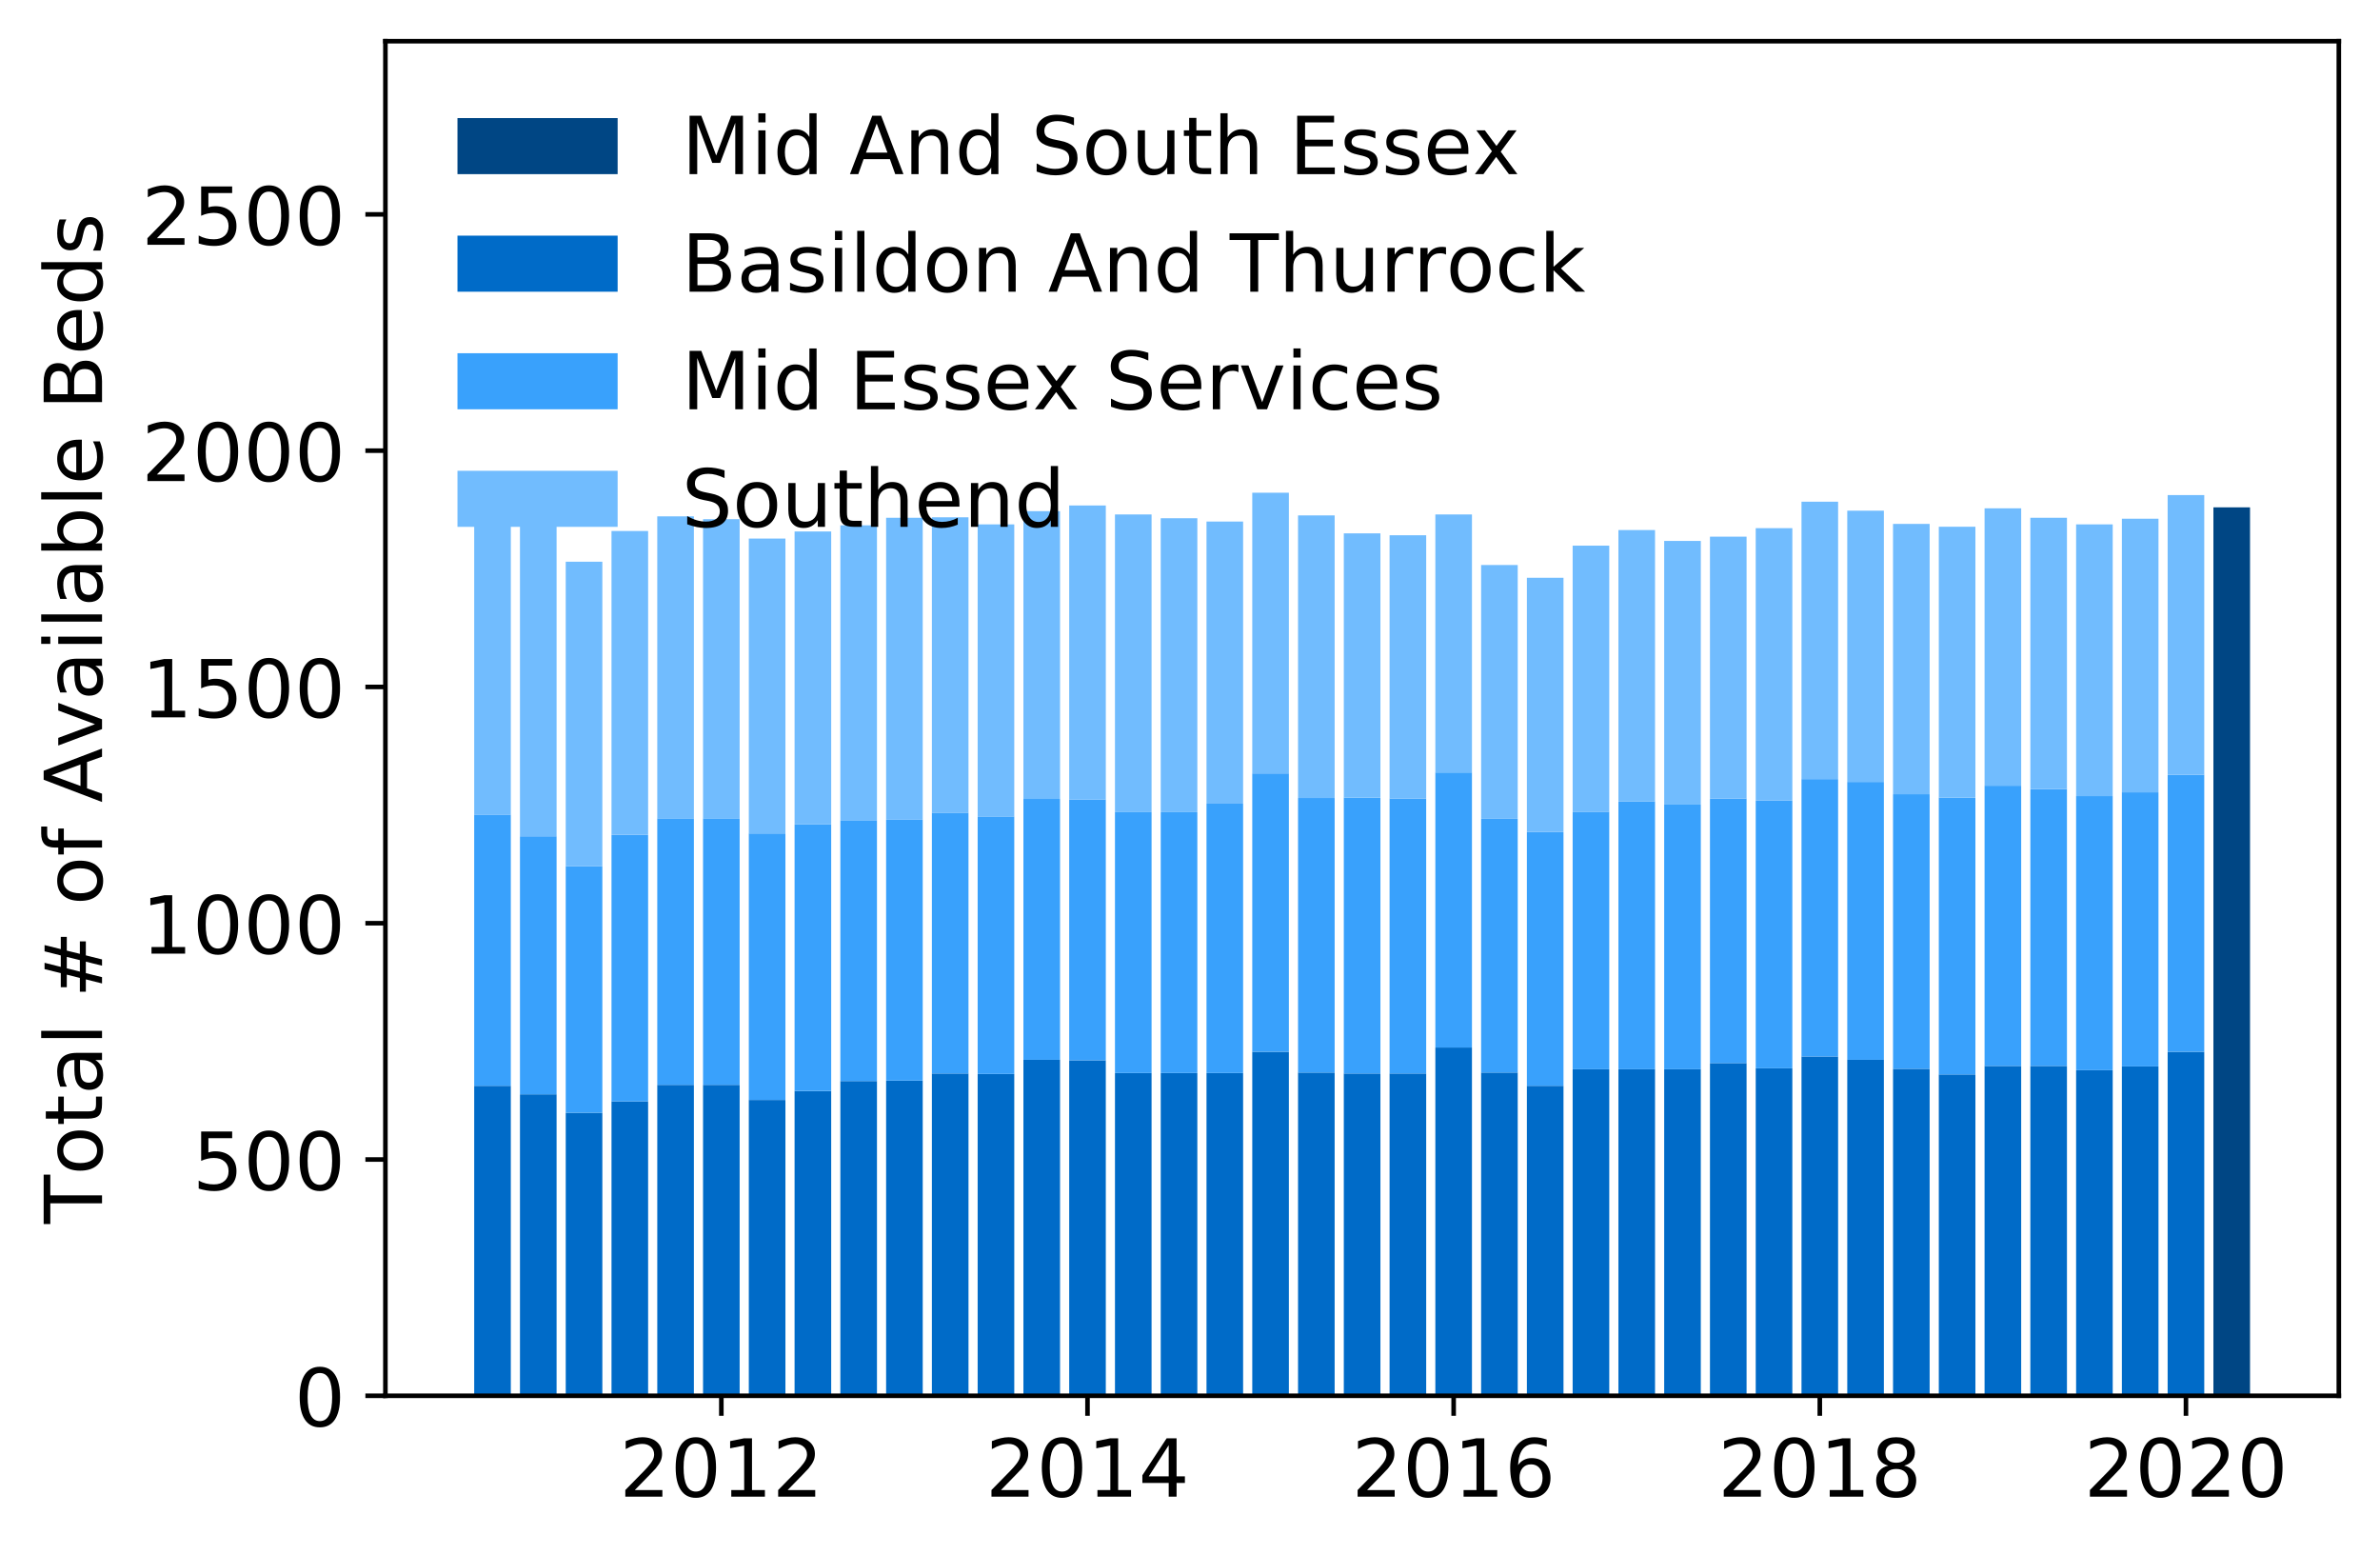 <?xml version="1.0" encoding="utf-8" standalone="no"?>
<!DOCTYPE svg PUBLIC "-//W3C//DTD SVG 1.1//EN"
  "http://www.w3.org/Graphics/SVG/1.1/DTD/svg11.dtd">
<!-- Created with matplotlib (https://matplotlib.org/) -->
<svg height="271.709pt" version="1.1" viewBox="0 0 416.089 271.709" width="416.089pt" xmlns="http://www.w3.org/2000/svg" xmlns:xlink="http://www.w3.org/1999/xlink">
 <defs>
  <style type="text/css">
*{stroke-linecap:butt;stroke-linejoin:round;}
  </style>
 </defs>
 <g id="figure_1">
  <g id="patch_1">
   <path d="M -0 271.709 
L 416.089 271.709 
L 416.089 0 
L -0 0 
z
" style="fill:#ffffff;"/>
  </g>
  <g id="axes_1">
   <g id="patch_2">
    <path d="M 67.379 243.96 
L 408.889 243.96 
L 408.889 7.2 
L 67.379 7.2 
z
" style="fill:#ffffff;"/>
   </g>
   <g id="patch_3">
    <path clip-path="url(#pe0ec19993b)" d="M 386.965 243.96 
L 393.366 243.96 
L 393.366 88.68 
L 386.965 88.68 
z
" style="fill:#004684;"/>
   </g>
   <g id="patch_4">
    <path clip-path="url(#pe0ec19993b)" d="M 378.963 243.96 
L 385.365 243.96 
L 385.365 183.83 
L 378.963 183.83 
z
" style="fill:#006bc8;"/>
   </g>
   <g id="patch_5">
    <path clip-path="url(#pe0ec19993b)" d="M 370.962 243.96 
L 377.363 243.96 
L 377.363 186.391 
L 370.962 186.391 
z
" style="fill:#006bc8;"/>
   </g>
   <g id="patch_6">
    <path clip-path="url(#pe0ec19993b)" d="M 362.96 243.96 
L 369.361 243.96 
L 369.361 187.052 
L 362.96 187.052 
z
" style="fill:#006bc8;"/>
   </g>
   <g id="patch_7">
    <path clip-path="url(#pe0ec19993b)" d="M 354.958 243.96 
L 361.36 243.96 
L 361.36 186.308 
L 354.958 186.308 
z
" style="fill:#006bc8;"/>
   </g>
   <g id="patch_8">
    <path clip-path="url(#pe0ec19993b)" d="M 346.957 243.96 
L 353.358 243.96 
L 353.358 186.308 
L 346.957 186.308 
z
" style="fill:#006bc8;"/>
   </g>
   <g id="patch_9">
    <path clip-path="url(#pe0ec19993b)" d="M 338.955 243.96 
L 345.356 243.96 
L 345.356 187.795 
L 338.955 187.795 
z
" style="fill:#006bc8;"/>
   </g>
   <g id="patch_10">
    <path clip-path="url(#pe0ec19993b)" d="M 330.953 243.96 
L 337.355 243.96 
L 337.355 186.804 
L 330.953 186.804 
z
" style="fill:#006bc8;"/>
   </g>
   <g id="patch_11">
    <path clip-path="url(#pe0ec19993b)" d="M 322.952 243.96 
L 329.353 243.96 
L 329.353 185.235 
L 322.952 185.235 
z
" style="fill:#006bc8;"/>
   </g>
   <g id="patch_12">
    <path clip-path="url(#pe0ec19993b)" d="M 314.95 243.96 
L 321.351 243.96 
L 321.351 184.656 
L 314.95 184.656 
z
" style="fill:#006bc8;"/>
   </g>
   <g id="patch_13">
    <path clip-path="url(#pe0ec19993b)" d="M 306.948 243.96 
L 313.35 243.96 
L 313.35 186.721 
L 306.948 186.721 
z
" style="fill:#006bc8;"/>
   </g>
   <g id="patch_14">
    <path clip-path="url(#pe0ec19993b)" d="M 298.947 243.96 
L 305.348 243.96 
L 305.348 185.813 
L 298.947 185.813 
z
" style="fill:#006bc8;"/>
   </g>
   <g id="patch_15">
    <path clip-path="url(#pe0ec19993b)" d="M 290.945 243.96 
L 297.347 243.96 
L 297.347 186.887 
L 290.945 186.887 
z
" style="fill:#006bc8;"/>
   </g>
   <g id="patch_16">
    <path clip-path="url(#pe0ec19993b)" d="M 282.944 243.96 
L 289.345 243.96 
L 289.345 186.887 
L 282.944 186.887 
z
" style="fill:#006bc8;"/>
   </g>
   <g id="patch_17">
    <path clip-path="url(#pe0ec19993b)" d="M 274.942 243.96 
L 281.343 243.96 
L 281.343 186.887 
L 274.942 186.887 
z
" style="fill:#006bc8;"/>
   </g>
   <g id="patch_18">
    <path clip-path="url(#pe0ec19993b)" d="M 266.94 243.96 
L 273.342 243.96 
L 273.342 189.777 
L 266.94 189.777 
z
" style="fill:#006bc8;"/>
   </g>
   <g id="patch_19">
    <path clip-path="url(#pe0ec19993b)" d="M 258.939 243.96 
L 265.34 243.96 
L 265.34 187.465 
L 258.939 187.465 
z
" style="fill:#006bc8;"/>
   </g>
   <g id="patch_20">
    <path clip-path="url(#pe0ec19993b)" d="M 250.937 243.96 
L 257.338 243.96 
L 257.338 183.087 
L 250.937 183.087 
z
" style="fill:#006bc8;"/>
   </g>
   <g id="patch_21">
    <path clip-path="url(#pe0ec19993b)" d="M 242.935 243.96 
L 249.337 243.96 
L 249.337 187.63 
L 242.935 187.63 
z
" style="fill:#006bc8;"/>
   </g>
   <g id="patch_22">
    <path clip-path="url(#pe0ec19993b)" d="M 234.934 243.96 
L 241.335 243.96 
L 241.335 187.63 
L 234.934 187.63 
z
" style="fill:#006bc8;"/>
   </g>
   <g id="patch_23">
    <path clip-path="url(#pe0ec19993b)" d="M 226.932 243.96 
L 233.333 243.96 
L 233.333 187.465 
L 226.932 187.465 
z
" style="fill:#006bc8;"/>
   </g>
   <g id="patch_24">
    <path clip-path="url(#pe0ec19993b)" d="M 218.93 243.96 
L 225.332 243.96 
L 225.332 183.83 
L 218.93 183.83 
z
" style="fill:#006bc8;"/>
   </g>
   <g id="patch_25">
    <path clip-path="url(#pe0ec19993b)" d="M 210.929 243.96 
L 217.33 243.96 
L 217.33 187.547 
L 210.929 187.547 
z
" style="fill:#006bc8;"/>
   </g>
   <g id="patch_26">
    <path clip-path="url(#pe0ec19993b)" d="M 202.927 243.96 
L 209.328 243.96 
L 209.328 187.547 
L 202.927 187.547 
z
" style="fill:#006bc8;"/>
   </g>
   <g id="patch_27">
    <path clip-path="url(#pe0ec19993b)" d="M 194.926 243.96 
L 201.327 243.96 
L 201.327 187.547 
L 194.926 187.547 
z
" style="fill:#006bc8;"/>
   </g>
   <g id="patch_28">
    <path clip-path="url(#pe0ec19993b)" d="M 186.924 243.96 
L 193.325 243.96 
L 193.325 185.317 
L 186.924 185.317 
z
" style="fill:#006bc8;"/>
   </g>
   <g id="patch_29">
    <path clip-path="url(#pe0ec19993b)" d="M 178.922 243.96 
L 185.324 243.96 
L 185.324 185.235 
L 178.922 185.235 
z
" style="fill:#006bc8;"/>
   </g>
   <g id="patch_30">
    <path clip-path="url(#pe0ec19993b)" d="M 170.921 243.96 
L 177.322 243.96 
L 177.322 187.712 
L 170.921 187.712 
z
" style="fill:#006bc8;"/>
   </g>
   <g id="patch_31">
    <path clip-path="url(#pe0ec19993b)" d="M 162.919 243.96 
L 169.32 243.96 
L 169.32 187.63 
L 162.919 187.63 
z
" style="fill:#006bc8;"/>
   </g>
   <g id="patch_32">
    <path clip-path="url(#pe0ec19993b)" d="M 154.917 243.96 
L 161.319 243.96 
L 161.319 188.869 
L 154.917 188.869 
z
" style="fill:#006bc8;"/>
   </g>
   <g id="patch_33">
    <path clip-path="url(#pe0ec19993b)" d="M 146.916 243.96 
L 153.317 243.96 
L 153.317 188.951 
L 146.916 188.951 
z
" style="fill:#006bc8;"/>
   </g>
   <g id="patch_34">
    <path clip-path="url(#pe0ec19993b)" d="M 138.914 243.96 
L 145.315 243.96 
L 145.315 190.686 
L 138.914 190.686 
z
" style="fill:#006bc8;"/>
   </g>
   <g id="patch_35">
    <path clip-path="url(#pe0ec19993b)" d="M 130.912 243.96 
L 137.314 243.96 
L 137.314 192.255 
L 130.912 192.255 
z
" style="fill:#006bc8;"/>
   </g>
   <g id="patch_36">
    <path clip-path="url(#pe0ec19993b)" d="M 122.911 243.96 
L 129.312 243.96 
L 129.312 189.612 
L 122.911 189.612 
z
" style="fill:#006bc8;"/>
   </g>
   <g id="patch_37">
    <path clip-path="url(#pe0ec19993b)" d="M 114.909 243.96 
L 121.31 243.96 
L 121.31 189.612 
L 114.909 189.612 
z
" style="fill:#006bc8;"/>
   </g>
   <g id="patch_38">
    <path clip-path="url(#pe0ec19993b)" d="M 106.907 243.96 
L 113.309 243.96 
L 113.309 192.503 
L 106.907 192.503 
z
" style="fill:#006bc8;"/>
   </g>
   <g id="patch_39">
    <path clip-path="url(#pe0ec19993b)" d="M 98.906 243.96 
L 105.307 243.96 
L 105.307 194.485 
L 98.906 194.485 
z
" style="fill:#006bc8;"/>
   </g>
   <g id="patch_40">
    <path clip-path="url(#pe0ec19993b)" d="M 90.904 243.96 
L 97.306 243.96 
L 97.306 191.264 
L 90.904 191.264 
z
" style="fill:#006bc8;"/>
   </g>
   <g id="patch_41">
    <path clip-path="url(#pe0ec19993b)" d="M 82.903 243.96 
L 89.304 243.96 
L 89.304 189.777 
L 82.903 189.777 
z
" style="fill:#006bc8;"/>
   </g>
   <g id="patch_42">
    <path clip-path="url(#pe0ec19993b)" d="M 378.963 183.83 
L 385.365 183.83 
L 385.365 135.43 
L 378.963 135.43 
z
" style="fill:#39a1fc;"/>
   </g>
   <g id="patch_43">
    <path clip-path="url(#pe0ec19993b)" d="M 370.962 186.391 
L 377.363 186.391 
L 377.363 138.486 
L 370.962 138.486 
z
" style="fill:#39a1fc;"/>
   </g>
   <g id="patch_44">
    <path clip-path="url(#pe0ec19993b)" d="M 362.96 187.052 
L 369.361 187.052 
L 369.361 139.146 
L 362.96 139.146 
z
" style="fill:#39a1fc;"/>
   </g>
   <g id="patch_45">
    <path clip-path="url(#pe0ec19993b)" d="M 354.958 186.308 
L 361.36 186.308 
L 361.36 137.907 
L 354.958 137.907 
z
" style="fill:#39a1fc;"/>
   </g>
   <g id="patch_46">
    <path clip-path="url(#pe0ec19993b)" d="M 346.957 186.308 
L 353.358 186.308 
L 353.358 137.329 
L 346.957 137.329 
z
" style="fill:#39a1fc;"/>
   </g>
   <g id="patch_47">
    <path clip-path="url(#pe0ec19993b)" d="M 338.955 187.795 
L 345.356 187.795 
L 345.356 139.394 
L 338.955 139.394 
z
" style="fill:#39a1fc;"/>
   </g>
   <g id="patch_48">
    <path clip-path="url(#pe0ec19993b)" d="M 330.953 186.804 
L 337.355 186.804 
L 337.355 138.816 
L 330.953 138.816 
z
" style="fill:#39a1fc;"/>
   </g>
   <g id="patch_49">
    <path clip-path="url(#pe0ec19993b)" d="M 322.952 185.235 
L 329.353 185.235 
L 329.353 136.668 
L 322.952 136.668 
z
" style="fill:#39a1fc;"/>
   </g>
   <g id="patch_50">
    <path clip-path="url(#pe0ec19993b)" d="M 314.95 184.656 
L 321.351 184.656 
L 321.351 136.173 
L 314.95 136.173 
z
" style="fill:#39a1fc;"/>
   </g>
   <g id="patch_51">
    <path clip-path="url(#pe0ec19993b)" d="M 306.948 186.721 
L 313.35 186.721 
L 313.35 139.89 
L 306.948 139.89 
z
" style="fill:#39a1fc;"/>
   </g>
   <g id="patch_52">
    <path clip-path="url(#pe0ec19993b)" d="M 298.947 185.813 
L 305.348 185.813 
L 305.348 139.559 
L 298.947 139.559 
z
" style="fill:#39a1fc;"/>
   </g>
   <g id="patch_53">
    <path clip-path="url(#pe0ec19993b)" d="M 290.945 186.887 
L 297.347 186.887 
L 297.347 140.633 
L 290.945 140.633 
z
" style="fill:#39a1fc;"/>
   </g>
   <g id="patch_54">
    <path clip-path="url(#pe0ec19993b)" d="M 282.944 186.887 
L 289.345 186.887 
L 289.345 140.055 
L 282.944 140.055 
z
" style="fill:#39a1fc;"/>
   </g>
   <g id="patch_55">
    <path clip-path="url(#pe0ec19993b)" d="M 274.942 186.887 
L 281.343 186.887 
L 281.343 141.872 
L 274.942 141.872 
z
" style="fill:#39a1fc;"/>
   </g>
   <g id="patch_56">
    <path clip-path="url(#pe0ec19993b)" d="M 266.94 189.777 
L 273.342 189.777 
L 273.342 145.424 
L 266.94 145.424 
z
" style="fill:#39a1fc;"/>
   </g>
   <g id="patch_57">
    <path clip-path="url(#pe0ec19993b)" d="M 258.939 187.465 
L 265.34 187.465 
L 265.34 143.111 
L 258.939 143.111 
z
" style="fill:#39a1fc;"/>
   </g>
   <g id="patch_58">
    <path clip-path="url(#pe0ec19993b)" d="M 250.937 183.087 
L 257.338 183.087 
L 257.338 135.017 
L 250.937 135.017 
z
" style="fill:#39a1fc;"/>
   </g>
   <g id="patch_59">
    <path clip-path="url(#pe0ec19993b)" d="M 242.935 187.63 
L 249.337 187.63 
L 249.337 139.559 
L 242.935 139.559 
z
" style="fill:#39a1fc;"/>
   </g>
   <g id="patch_60">
    <path clip-path="url(#pe0ec19993b)" d="M 234.934 187.63 
L 241.335 187.63 
L 241.335 139.394 
L 234.934 139.394 
z
" style="fill:#39a1fc;"/>
   </g>
   <g id="patch_61">
    <path clip-path="url(#pe0ec19993b)" d="M 226.932 187.465 
L 233.333 187.465 
L 233.333 139.477 
L 226.932 139.477 
z
" style="fill:#39a1fc;"/>
   </g>
   <g id="patch_62">
    <path clip-path="url(#pe0ec19993b)" d="M 218.93 183.83 
L 225.332 183.83 
L 225.332 135.182 
L 218.93 135.182 
z
" style="fill:#39a1fc;"/>
   </g>
   <g id="patch_63">
    <path clip-path="url(#pe0ec19993b)" d="M 210.929 187.547 
L 217.33 187.547 
L 217.33 140.468 
L 210.929 140.468 
z
" style="fill:#39a1fc;"/>
   </g>
   <g id="patch_64">
    <path clip-path="url(#pe0ec19993b)" d="M 202.927 187.547 
L 209.328 187.547 
L 209.328 141.955 
L 202.927 141.955 
z
" style="fill:#39a1fc;"/>
   </g>
   <g id="patch_65">
    <path clip-path="url(#pe0ec19993b)" d="M 194.926 187.547 
L 201.327 187.547 
L 201.327 141.955 
L 194.926 141.955 
z
" style="fill:#39a1fc;"/>
   </g>
   <g id="patch_66">
    <path clip-path="url(#pe0ec19993b)" d="M 186.924 185.317 
L 193.325 185.317 
L 193.325 139.724 
L 186.924 139.724 
z
" style="fill:#39a1fc;"/>
   </g>
   <g id="patch_67">
    <path clip-path="url(#pe0ec19993b)" d="M 178.922 185.235 
L 185.324 185.235 
L 185.324 139.642 
L 178.922 139.642 
z
" style="fill:#39a1fc;"/>
   </g>
   <g id="patch_68">
    <path clip-path="url(#pe0ec19993b)" d="M 170.921 187.712 
L 177.322 187.712 
L 177.322 142.698 
L 170.921 142.698 
z
" style="fill:#39a1fc;"/>
   </g>
   <g id="patch_69">
    <path clip-path="url(#pe0ec19993b)" d="M 162.919 187.63 
L 169.32 187.63 
L 169.32 142.037 
L 162.919 142.037 
z
" style="fill:#39a1fc;"/>
   </g>
   <g id="patch_70">
    <path clip-path="url(#pe0ec19993b)" d="M 154.917 188.869 
L 161.319 188.869 
L 161.319 143.276 
L 154.917 143.276 
z
" style="fill:#39a1fc;"/>
   </g>
   <g id="patch_71">
    <path clip-path="url(#pe0ec19993b)" d="M 146.916 188.951 
L 153.317 188.951 
L 153.317 143.359 
L 146.916 143.359 
z
" style="fill:#39a1fc;"/>
   </g>
   <g id="patch_72">
    <path clip-path="url(#pe0ec19993b)" d="M 138.914 190.686 
L 145.315 190.686 
L 145.315 144.102 
L 138.914 144.102 
z
" style="fill:#39a1fc;"/>
   </g>
   <g id="patch_73">
    <path clip-path="url(#pe0ec19993b)" d="M 130.912 192.255 
L 137.314 192.255 
L 137.314 145.671 
L 130.912 145.671 
z
" style="fill:#39a1fc;"/>
   </g>
   <g id="patch_74">
    <path clip-path="url(#pe0ec19993b)" d="M 122.911 189.612 
L 129.312 189.612 
L 129.312 143.028 
L 122.911 143.028 
z
" style="fill:#39a1fc;"/>
   </g>
   <g id="patch_75">
    <path clip-path="url(#pe0ec19993b)" d="M 114.909 189.612 
L 121.31 189.612 
L 121.31 143.028 
L 114.909 143.028 
z
" style="fill:#39a1fc;"/>
   </g>
   <g id="patch_76">
    <path clip-path="url(#pe0ec19993b)" d="M 106.907 192.503 
L 113.309 192.503 
L 113.309 145.919 
L 106.907 145.919 
z
" style="fill:#39a1fc;"/>
   </g>
   <g id="patch_77">
    <path clip-path="url(#pe0ec19993b)" d="M 98.906 194.485 
L 105.307 194.485 
L 105.307 151.37 
L 98.906 151.37 
z
" style="fill:#39a1fc;"/>
   </g>
   <g id="patch_78">
    <path clip-path="url(#pe0ec19993b)" d="M 90.904 191.264 
L 97.306 191.264 
L 97.306 146.167 
L 90.904 146.167 
z
" style="fill:#39a1fc;"/>
   </g>
   <g id="patch_79">
    <path clip-path="url(#pe0ec19993b)" d="M 82.903 189.777 
L 89.304 189.777 
L 89.304 142.368 
L 82.903 142.368 
z
" style="fill:#39a1fc;"/>
   </g>
   <g id="patch_80">
    <path clip-path="url(#pe0ec19993b)" d="M 378.963 135.43 
L 385.365 135.43 
L 385.365 86.533 
L 378.963 86.533 
z
" style="fill:#71bcfe;"/>
   </g>
   <g id="patch_81">
    <path clip-path="url(#pe0ec19993b)" d="M 370.962 138.486 
L 377.363 138.486 
L 377.363 90.663 
L 370.962 90.663 
z
" style="fill:#71bcfe;"/>
   </g>
   <g id="patch_82">
    <path clip-path="url(#pe0ec19993b)" d="M 362.96 139.146 
L 369.361 139.146 
L 369.361 91.654 
L 362.96 91.654 
z
" style="fill:#71bcfe;"/>
   </g>
   <g id="patch_83">
    <path clip-path="url(#pe0ec19993b)" d="M 354.958 137.907 
L 361.36 137.907 
L 361.36 90.498 
L 354.958 90.498 
z
" style="fill:#71bcfe;"/>
   </g>
   <g id="patch_84">
    <path clip-path="url(#pe0ec19993b)" d="M 346.957 137.329 
L 353.358 137.329 
L 353.358 88.846 
L 346.957 88.846 
z
" style="fill:#71bcfe;"/>
   </g>
   <g id="patch_85">
    <path clip-path="url(#pe0ec19993b)" d="M 338.955 139.394 
L 345.356 139.394 
L 345.356 92.067 
L 338.955 92.067 
z
" style="fill:#71bcfe;"/>
   </g>
   <g id="patch_86">
    <path clip-path="url(#pe0ec19993b)" d="M 330.953 138.816 
L 337.355 138.816 
L 337.355 91.571 
L 330.953 91.571 
z
" style="fill:#71bcfe;"/>
   </g>
   <g id="patch_87">
    <path clip-path="url(#pe0ec19993b)" d="M 322.952 136.668 
L 329.353 136.668 
L 329.353 89.259 
L 322.952 89.259 
z
" style="fill:#71bcfe;"/>
   </g>
   <g id="patch_88">
    <path clip-path="url(#pe0ec19993b)" d="M 314.95 136.173 
L 321.351 136.173 
L 321.351 87.689 
L 314.95 87.689 
z
" style="fill:#71bcfe;"/>
   </g>
   <g id="patch_89">
    <path clip-path="url(#pe0ec19993b)" d="M 306.948 139.89 
L 313.35 139.89 
L 313.35 92.315 
L 306.948 92.315 
z
" style="fill:#71bcfe;"/>
   </g>
   <g id="patch_90">
    <path clip-path="url(#pe0ec19993b)" d="M 298.947 139.559 
L 305.348 139.559 
L 305.348 93.801 
L 298.947 93.801 
z
" style="fill:#71bcfe;"/>
   </g>
   <g id="patch_91">
    <path clip-path="url(#pe0ec19993b)" d="M 290.945 140.633 
L 297.347 140.633 
L 297.347 94.545 
L 290.945 94.545 
z
" style="fill:#71bcfe;"/>
   </g>
   <g id="patch_92">
    <path clip-path="url(#pe0ec19993b)" d="M 282.944 140.055 
L 289.345 140.055 
L 289.345 92.645 
L 282.944 92.645 
z
" style="fill:#71bcfe;"/>
   </g>
   <g id="patch_93">
    <path clip-path="url(#pe0ec19993b)" d="M 274.942 141.872 
L 281.343 141.872 
L 281.343 95.371 
L 274.942 95.371 
z
" style="fill:#71bcfe;"/>
   </g>
   <g id="patch_94">
    <path clip-path="url(#pe0ec19993b)" d="M 266.94 145.424 
L 273.342 145.424 
L 273.342 100.987 
L 266.94 100.987 
z
" style="fill:#71bcfe;"/>
   </g>
   <g id="patch_95">
    <path clip-path="url(#pe0ec19993b)" d="M 258.939 143.111 
L 265.34 143.111 
L 265.34 98.757 
L 258.939 98.757 
z
" style="fill:#71bcfe;"/>
   </g>
   <g id="patch_96">
    <path clip-path="url(#pe0ec19993b)" d="M 250.937 135.017 
L 257.338 135.017 
L 257.338 89.919 
L 250.937 89.919 
z
" style="fill:#71bcfe;"/>
   </g>
   <g id="patch_97">
    <path clip-path="url(#pe0ec19993b)" d="M 242.935 139.559 
L 249.337 139.559 
L 249.337 93.554 
L 242.935 93.554 
z
" style="fill:#71bcfe;"/>
   </g>
   <g id="patch_98">
    <path clip-path="url(#pe0ec19993b)" d="M 234.934 139.394 
L 241.335 139.394 
L 241.335 93.223 
L 234.934 93.223 
z
" style="fill:#71bcfe;"/>
   </g>
   <g id="patch_99">
    <path clip-path="url(#pe0ec19993b)" d="M 226.932 139.477 
L 233.333 139.477 
L 233.333 90.085 
L 226.932 90.085 
z
" style="fill:#71bcfe;"/>
   </g>
   <g id="patch_100">
    <path clip-path="url(#pe0ec19993b)" d="M 218.93 135.182 
L 225.332 135.182 
L 225.332 86.12 
L 218.93 86.12 
z
" style="fill:#71bcfe;"/>
   </g>
   <g id="patch_101">
    <path clip-path="url(#pe0ec19993b)" d="M 210.929 140.468 
L 217.33 140.468 
L 217.33 91.158 
L 210.929 91.158 
z
" style="fill:#71bcfe;"/>
   </g>
   <g id="patch_102">
    <path clip-path="url(#pe0ec19993b)" d="M 202.927 141.955 
L 209.328 141.955 
L 209.328 90.58 
L 202.927 90.58 
z
" style="fill:#71bcfe;"/>
   </g>
   <g id="patch_103">
    <path clip-path="url(#pe0ec19993b)" d="M 194.926 141.955 
L 201.327 141.955 
L 201.327 89.919 
L 194.926 89.919 
z
" style="fill:#71bcfe;"/>
   </g>
   <g id="patch_104">
    <path clip-path="url(#pe0ec19993b)" d="M 186.924 139.724 
L 193.325 139.724 
L 193.325 88.35 
L 186.924 88.35 
z
" style="fill:#71bcfe;"/>
   </g>
   <g id="patch_105">
    <path clip-path="url(#pe0ec19993b)" d="M 178.922 139.642 
L 185.324 139.642 
L 185.324 89.341 
L 178.922 89.341 
z
" style="fill:#71bcfe;"/>
   </g>
   <g id="patch_106">
    <path clip-path="url(#pe0ec19993b)" d="M 170.921 142.698 
L 177.322 142.698 
L 177.322 91.654 
L 170.921 91.654 
z
" style="fill:#71bcfe;"/>
   </g>
   <g id="patch_107">
    <path clip-path="url(#pe0ec19993b)" d="M 162.919 142.037 
L 169.32 142.037 
L 169.32 90.415 
L 162.919 90.415 
z
" style="fill:#71bcfe;"/>
   </g>
   <g id="patch_108">
    <path clip-path="url(#pe0ec19993b)" d="M 154.917 143.276 
L 161.319 143.276 
L 161.319 90.498 
L 154.917 90.498 
z
" style="fill:#71bcfe;"/>
   </g>
   <g id="patch_109">
    <path clip-path="url(#pe0ec19993b)" d="M 146.916 143.359 
L 153.317 143.359 
L 153.317 91.819 
L 146.916 91.819 
z
" style="fill:#71bcfe;"/>
   </g>
   <g id="patch_110">
    <path clip-path="url(#pe0ec19993b)" d="M 138.914 144.102 
L 145.315 144.102 
L 145.315 92.893 
L 138.914 92.893 
z
" style="fill:#71bcfe;"/>
   </g>
   <g id="patch_111">
    <path clip-path="url(#pe0ec19993b)" d="M 130.912 145.671 
L 137.314 145.671 
L 137.314 94.132 
L 130.912 94.132 
z
" style="fill:#71bcfe;"/>
   </g>
   <g id="patch_112">
    <path clip-path="url(#pe0ec19993b)" d="M 122.911 143.028 
L 129.312 143.028 
L 129.312 90.745 
L 122.911 90.745 
z
" style="fill:#71bcfe;"/>
   </g>
   <g id="patch_113">
    <path clip-path="url(#pe0ec19993b)" d="M 114.909 143.028 
L 121.31 143.028 
L 121.31 90.25 
L 114.909 90.25 
z
" style="fill:#71bcfe;"/>
   </g>
   <g id="patch_114">
    <path clip-path="url(#pe0ec19993b)" d="M 106.907 145.919 
L 113.309 145.919 
L 113.309 92.81 
L 106.907 92.81 
z
" style="fill:#71bcfe;"/>
   </g>
   <g id="patch_115">
    <path clip-path="url(#pe0ec19993b)" d="M 98.906 151.37 
L 105.307 151.37 
L 105.307 98.179 
L 98.906 98.179 
z
" style="fill:#71bcfe;"/>
   </g>
   <g id="patch_116">
    <path clip-path="url(#pe0ec19993b)" d="M 90.904 146.167 
L 97.306 146.167 
L 97.306 90.745 
L 90.904 90.745 
z
" style="fill:#71bcfe;"/>
   </g>
   <g id="patch_117">
    <path clip-path="url(#pe0ec19993b)" d="M 82.903 142.368 
L 89.304 142.368 
L 89.304 86.946 
L 82.903 86.946 
z
" style="fill:#71bcfe;"/>
   </g>
   <g id="matplotlib.axis_1">
    <g id="xtick_1">
     <g id="line2d_1">
      <defs>
       <path d="M 0 0 
L 0 3.5 
" id="m251774f414" style="stroke:#000000;stroke-width:0.8;"/>
      </defs>
      <g>
       <use style="stroke:#000000;stroke-width:0.8;" x="126.111" xlink:href="#m251774f414" y="243.96"/>
      </g>
     </g>
     <g id="text_1">
      <!-- 2012 -->
      <defs>
       <path d="M 19.188 8.297 
L 53.609 8.297 
L 53.609 0 
L 7.328 0 
L 7.328 8.297 
Q 12.938 14.109 22.625 23.891 
Q 32.328 33.688 34.812 36.531 
Q 39.547 41.844 41.422 45.531 
Q 43.312 49.219 43.312 52.781 
Q 43.312 58.594 39.234 62.25 
Q 35.156 65.922 28.609 65.922 
Q 23.969 65.922 18.812 64.312 
Q 13.672 62.703 7.812 59.422 
L 7.812 69.391 
Q 13.766 71.781 18.938 73 
Q 24.125 74.219 28.422 74.219 
Q 39.75 74.219 46.484 68.547 
Q 53.219 62.891 53.219 53.422 
Q 53.219 48.922 51.531 44.891 
Q 49.859 40.875 45.406 35.406 
Q 44.188 33.984 37.641 27.219 
Q 31.109 20.453 19.188 8.297 
z
" id="DejaVuSans-50"/>
       <path d="M 31.781 66.406 
Q 24.172 66.406 20.328 58.906 
Q 16.5 51.422 16.5 36.375 
Q 16.5 21.391 20.328 13.891 
Q 24.172 6.391 31.781 6.391 
Q 39.453 6.391 43.281 13.891 
Q 47.125 21.391 47.125 36.375 
Q 47.125 51.422 43.281 58.906 
Q 39.453 66.406 31.781 66.406 
z
M 31.781 74.219 
Q 44.047 74.219 50.516 64.516 
Q 56.984 54.828 56.984 36.375 
Q 56.984 17.969 50.516 8.266 
Q 44.047 -1.422 31.781 -1.422 
Q 19.531 -1.422 13.062 8.266 
Q 6.594 17.969 6.594 36.375 
Q 6.594 54.828 13.062 64.516 
Q 19.531 74.219 31.781 74.219 
z
" id="DejaVuSans-48"/>
       <path d="M 12.406 8.297 
L 28.516 8.297 
L 28.516 63.922 
L 10.984 60.406 
L 10.984 69.391 
L 28.422 72.906 
L 38.281 72.906 
L 38.281 8.297 
L 54.391 8.297 
L 54.391 0 
L 12.406 0 
z
" id="DejaVuSans-49"/>
      </defs>
      <g transform="translate(108.296 261.598)scale(0.14 -0.14)">
       <use xlink:href="#DejaVuSans-50"/>
       <use x="63.623" xlink:href="#DejaVuSans-48"/>
       <use x="127.246" xlink:href="#DejaVuSans-49"/>
       <use x="190.869" xlink:href="#DejaVuSans-50"/>
      </g>
     </g>
    </g>
    <g id="xtick_2">
     <g id="line2d_2">
      <g>
       <use style="stroke:#000000;stroke-width:0.8;" x="190.125" xlink:href="#m251774f414" y="243.96"/>
      </g>
     </g>
     <g id="text_2">
      <!-- 2014 -->
      <defs>
       <path d="M 37.797 64.312 
L 12.891 25.391 
L 37.797 25.391 
z
M 35.203 72.906 
L 47.609 72.906 
L 47.609 25.391 
L 58.016 25.391 
L 58.016 17.188 
L 47.609 17.188 
L 47.609 0 
L 37.797 0 
L 37.797 17.188 
L 4.891 17.188 
L 4.891 26.703 
z
" id="DejaVuSans-52"/>
      </defs>
      <g transform="translate(172.31 261.598)scale(0.14 -0.14)">
       <use xlink:href="#DejaVuSans-50"/>
       <use x="63.623" xlink:href="#DejaVuSans-48"/>
       <use x="127.246" xlink:href="#DejaVuSans-49"/>
       <use x="190.869" xlink:href="#DejaVuSans-52"/>
      </g>
     </g>
    </g>
    <g id="xtick_3">
     <g id="line2d_3">
      <g>
       <use style="stroke:#000000;stroke-width:0.8;" x="254.138" xlink:href="#m251774f414" y="243.96"/>
      </g>
     </g>
     <g id="text_3">
      <!-- 2016 -->
      <defs>
       <path d="M 33.016 40.375 
Q 26.375 40.375 22.484 35.828 
Q 18.609 31.297 18.609 23.391 
Q 18.609 15.531 22.484 10.953 
Q 26.375 6.391 33.016 6.391 
Q 39.656 6.391 43.531 10.953 
Q 47.406 15.531 47.406 23.391 
Q 47.406 31.297 43.531 35.828 
Q 39.656 40.375 33.016 40.375 
z
M 52.594 71.297 
L 52.594 62.312 
Q 48.875 64.062 45.094 64.984 
Q 41.312 65.922 37.594 65.922 
Q 27.828 65.922 22.672 59.328 
Q 17.531 52.734 16.797 39.406 
Q 19.672 43.656 24.016 45.922 
Q 28.375 48.188 33.594 48.188 
Q 44.578 48.188 50.953 41.516 
Q 57.328 34.859 57.328 23.391 
Q 57.328 12.156 50.688 5.359 
Q 44.047 -1.422 33.016 -1.422 
Q 20.359 -1.422 13.672 8.266 
Q 6.984 17.969 6.984 36.375 
Q 6.984 53.656 15.188 63.938 
Q 23.391 74.219 37.203 74.219 
Q 40.922 74.219 44.703 73.484 
Q 48.484 72.75 52.594 71.297 
z
" id="DejaVuSans-54"/>
      </defs>
      <g transform="translate(236.323 261.598)scale(0.14 -0.14)">
       <use xlink:href="#DejaVuSans-50"/>
       <use x="63.623" xlink:href="#DejaVuSans-48"/>
       <use x="127.246" xlink:href="#DejaVuSans-49"/>
       <use x="190.869" xlink:href="#DejaVuSans-54"/>
      </g>
     </g>
    </g>
    <g id="xtick_4">
     <g id="line2d_4">
      <g>
       <use style="stroke:#000000;stroke-width:0.8;" x="318.151" xlink:href="#m251774f414" y="243.96"/>
      </g>
     </g>
     <g id="text_4">
      <!-- 2018 -->
      <defs>
       <path d="M 31.781 34.625 
Q 24.75 34.625 20.719 30.859 
Q 16.703 27.094 16.703 20.516 
Q 16.703 13.922 20.719 10.156 
Q 24.75 6.391 31.781 6.391 
Q 38.812 6.391 42.859 10.172 
Q 46.922 13.969 46.922 20.516 
Q 46.922 27.094 42.891 30.859 
Q 38.875 34.625 31.781 34.625 
z
M 21.922 38.812 
Q 15.578 40.375 12.031 44.719 
Q 8.5 49.078 8.5 55.328 
Q 8.5 64.062 14.719 69.141 
Q 20.953 74.219 31.781 74.219 
Q 42.672 74.219 48.875 69.141 
Q 55.078 64.062 55.078 55.328 
Q 55.078 49.078 51.531 44.719 
Q 48 40.375 41.703 38.812 
Q 48.828 37.156 52.797 32.312 
Q 56.781 27.484 56.781 20.516 
Q 56.781 9.906 50.312 4.234 
Q 43.844 -1.422 31.781 -1.422 
Q 19.734 -1.422 13.25 4.234 
Q 6.781 9.906 6.781 20.516 
Q 6.781 27.484 10.781 32.312 
Q 14.797 37.156 21.922 38.812 
z
M 18.312 54.391 
Q 18.312 48.734 21.844 45.562 
Q 25.391 42.391 31.781 42.391 
Q 38.141 42.391 41.719 45.562 
Q 45.312 48.734 45.312 54.391 
Q 45.312 60.062 41.719 63.234 
Q 38.141 66.406 31.781 66.406 
Q 25.391 66.406 21.844 63.234 
Q 18.312 60.062 18.312 54.391 
z
" id="DejaVuSans-56"/>
      </defs>
      <g transform="translate(300.336 261.598)scale(0.14 -0.14)">
       <use xlink:href="#DejaVuSans-50"/>
       <use x="63.623" xlink:href="#DejaVuSans-48"/>
       <use x="127.246" xlink:href="#DejaVuSans-49"/>
       <use x="190.869" xlink:href="#DejaVuSans-56"/>
      </g>
     </g>
    </g>
    <g id="xtick_5">
     <g id="line2d_5">
      <g>
       <use style="stroke:#000000;stroke-width:0.8;" x="382.164" xlink:href="#m251774f414" y="243.96"/>
      </g>
     </g>
     <g id="text_5">
      <!-- 2020 -->
      <g transform="translate(364.349 261.598)scale(0.14 -0.14)">
       <use xlink:href="#DejaVuSans-50"/>
       <use x="63.623" xlink:href="#DejaVuSans-48"/>
       <use x="127.246" xlink:href="#DejaVuSans-50"/>
       <use x="190.869" xlink:href="#DejaVuSans-48"/>
      </g>
     </g>
    </g>
   </g>
   <g id="matplotlib.axis_2">
    <g id="ytick_1">
     <g id="line2d_6">
      <defs>
       <path d="M 0 0 
L -3.5 0 
" id="m17d9678739" style="stroke:#000000;stroke-width:0.8;"/>
      </defs>
      <g>
       <use style="stroke:#000000;stroke-width:0.8;" x="67.379" xlink:href="#m17d9678739" y="243.96"/>
      </g>
     </g>
     <g id="text_6">
      <!-- 0 -->
      <g transform="translate(51.472 249.279)scale(0.14 -0.14)">
       <use xlink:href="#DejaVuSans-48"/>
      </g>
     </g>
    </g>
    <g id="ytick_2">
     <g id="line2d_7">
      <g>
       <use style="stroke:#000000;stroke-width:0.8;" x="67.379" xlink:href="#m17d9678739" y="202.662"/>
      </g>
     </g>
     <g id="text_7">
      <!-- 500 -->
      <defs>
       <path d="M 10.797 72.906 
L 49.516 72.906 
L 49.516 64.594 
L 19.828 64.594 
L 19.828 46.734 
Q 21.969 47.469 24.109 47.828 
Q 26.266 48.188 28.422 48.188 
Q 40.625 48.188 47.75 41.5 
Q 54.891 34.812 54.891 23.391 
Q 54.891 11.625 47.562 5.094 
Q 40.234 -1.422 26.906 -1.422 
Q 22.312 -1.422 17.547 -0.641 
Q 12.797 0.141 7.719 1.703 
L 7.719 11.625 
Q 12.109 9.234 16.797 8.062 
Q 21.484 6.891 26.703 6.891 
Q 35.156 6.891 40.078 11.328 
Q 45.016 15.766 45.016 23.391 
Q 45.016 31 40.078 35.438 
Q 35.156 39.891 26.703 39.891 
Q 22.75 39.891 18.812 39.016 
Q 14.891 38.141 10.797 36.281 
z
" id="DejaVuSans-53"/>
      </defs>
      <g transform="translate(33.657 207.981)scale(0.14 -0.14)">
       <use xlink:href="#DejaVuSans-53"/>
       <use x="63.623" xlink:href="#DejaVuSans-48"/>
       <use x="127.246" xlink:href="#DejaVuSans-48"/>
      </g>
     </g>
    </g>
    <g id="ytick_3">
     <g id="line2d_8">
      <g>
       <use style="stroke:#000000;stroke-width:0.8;" x="67.379" xlink:href="#m17d9678739" y="161.364"/>
      </g>
     </g>
     <g id="text_8">
      <!-- 1000 -->
      <g transform="translate(24.749 166.683)scale(0.14 -0.14)">
       <use xlink:href="#DejaVuSans-49"/>
       <use x="63.623" xlink:href="#DejaVuSans-48"/>
       <use x="127.246" xlink:href="#DejaVuSans-48"/>
       <use x="190.869" xlink:href="#DejaVuSans-48"/>
      </g>
     </g>
    </g>
    <g id="ytick_4">
     <g id="line2d_9">
      <g>
       <use style="stroke:#000000;stroke-width:0.8;" x="67.379" xlink:href="#m17d9678739" y="120.067"/>
      </g>
     </g>
     <g id="text_9">
      <!-- 1500 -->
      <g transform="translate(24.749 125.386)scale(0.14 -0.14)">
       <use xlink:href="#DejaVuSans-49"/>
       <use x="63.623" xlink:href="#DejaVuSans-53"/>
       <use x="127.246" xlink:href="#DejaVuSans-48"/>
       <use x="190.869" xlink:href="#DejaVuSans-48"/>
      </g>
     </g>
    </g>
    <g id="ytick_5">
     <g id="line2d_10">
      <g>
       <use style="stroke:#000000;stroke-width:0.8;" x="67.379" xlink:href="#m17d9678739" y="78.769"/>
      </g>
     </g>
     <g id="text_10">
      <!-- 2000 -->
      <g transform="translate(24.749 84.088)scale(0.14 -0.14)">
       <use xlink:href="#DejaVuSans-50"/>
       <use x="63.623" xlink:href="#DejaVuSans-48"/>
       <use x="127.246" xlink:href="#DejaVuSans-48"/>
       <use x="190.869" xlink:href="#DejaVuSans-48"/>
      </g>
     </g>
    </g>
    <g id="ytick_6">
     <g id="line2d_11">
      <g>
       <use style="stroke:#000000;stroke-width:0.8;" x="67.379" xlink:href="#m17d9678739" y="37.471"/>
      </g>
     </g>
     <g id="text_11">
      <!-- 2500 -->
      <g transform="translate(24.749 42.79)scale(0.14 -0.14)">
       <use xlink:href="#DejaVuSans-50"/>
       <use x="63.623" xlink:href="#DejaVuSans-53"/>
       <use x="127.246" xlink:href="#DejaVuSans-48"/>
       <use x="190.869" xlink:href="#DejaVuSans-48"/>
      </g>
     </g>
    </g>
    <g id="text_12">
     <!-- Total # of Available Beds -->
     <defs>
      <path d="M -0.297 72.906 
L 61.375 72.906 
L 61.375 64.594 
L 35.5 64.594 
L 35.5 0 
L 25.594 0 
L 25.594 64.594 
L -0.297 64.594 
z
" id="DejaVuSans-84"/>
      <path d="M 30.609 48.391 
Q 23.391 48.391 19.188 42.75 
Q 14.984 37.109 14.984 27.297 
Q 14.984 17.484 19.156 11.844 
Q 23.344 6.203 30.609 6.203 
Q 37.797 6.203 41.984 11.859 
Q 46.188 17.531 46.188 27.297 
Q 46.188 37.016 41.984 42.703 
Q 37.797 48.391 30.609 48.391 
z
M 30.609 56 
Q 42.328 56 49.016 48.375 
Q 55.719 40.766 55.719 27.297 
Q 55.719 13.875 49.016 6.219 
Q 42.328 -1.422 30.609 -1.422 
Q 18.844 -1.422 12.172 6.219 
Q 5.516 13.875 5.516 27.297 
Q 5.516 40.766 12.172 48.375 
Q 18.844 56 30.609 56 
z
" id="DejaVuSans-111"/>
      <path d="M 18.312 70.219 
L 18.312 54.688 
L 36.812 54.688 
L 36.812 47.703 
L 18.312 47.703 
L 18.312 18.016 
Q 18.312 11.328 20.141 9.422 
Q 21.969 7.516 27.594 7.516 
L 36.812 7.516 
L 36.812 0 
L 27.594 0 
Q 17.188 0 13.234 3.875 
Q 9.281 7.766 9.281 18.016 
L 9.281 47.703 
L 2.688 47.703 
L 2.688 54.688 
L 9.281 54.688 
L 9.281 70.219 
z
" id="DejaVuSans-116"/>
      <path d="M 34.281 27.484 
Q 23.391 27.484 19.188 25 
Q 14.984 22.516 14.984 16.5 
Q 14.984 11.719 18.141 8.906 
Q 21.297 6.109 26.703 6.109 
Q 34.188 6.109 38.703 11.406 
Q 43.219 16.703 43.219 25.484 
L 43.219 27.484 
z
M 52.203 31.203 
L 52.203 0 
L 43.219 0 
L 43.219 8.297 
Q 40.141 3.328 35.547 0.953 
Q 30.953 -1.422 24.312 -1.422 
Q 15.922 -1.422 10.953 3.297 
Q 6 8.016 6 15.922 
Q 6 25.141 12.172 29.828 
Q 18.359 34.516 30.609 34.516 
L 43.219 34.516 
L 43.219 35.406 
Q 43.219 41.609 39.141 45 
Q 35.062 48.391 27.688 48.391 
Q 23 48.391 18.547 47.266 
Q 14.109 46.141 10.016 43.891 
L 10.016 52.203 
Q 14.938 54.109 19.578 55.047 
Q 24.219 56 28.609 56 
Q 40.484 56 46.344 49.844 
Q 52.203 43.703 52.203 31.203 
z
" id="DejaVuSans-97"/>
      <path d="M 9.422 75.984 
L 18.406 75.984 
L 18.406 0 
L 9.422 0 
z
" id="DejaVuSans-108"/>
      <path id="DejaVuSans-32"/>
      <path d="M 51.125 44 
L 36.922 44 
L 32.812 27.688 
L 47.125 27.688 
z
M 43.797 71.781 
L 38.719 51.516 
L 52.984 51.516 
L 58.109 71.781 
L 65.922 71.781 
L 60.891 51.516 
L 76.125 51.516 
L 76.125 44 
L 58.984 44 
L 54.984 27.688 
L 70.516 27.688 
L 70.516 20.219 
L 53.078 20.219 
L 48 0 
L 40.188 0 
L 45.219 20.219 
L 30.906 20.219 
L 25.875 0 
L 18.016 0 
L 23.094 20.219 
L 7.719 20.219 
L 7.719 27.688 
L 24.906 27.688 
L 29 44 
L 13.281 44 
L 13.281 51.516 
L 30.906 51.516 
L 35.891 71.781 
z
" id="DejaVuSans-35"/>
      <path d="M 37.109 75.984 
L 37.109 68.5 
L 28.516 68.5 
Q 23.688 68.5 21.797 66.547 
Q 19.922 64.594 19.922 59.516 
L 19.922 54.688 
L 34.719 54.688 
L 34.719 47.703 
L 19.922 47.703 
L 19.922 0 
L 10.891 0 
L 10.891 47.703 
L 2.297 47.703 
L 2.297 54.688 
L 10.891 54.688 
L 10.891 58.5 
Q 10.891 67.625 15.141 71.797 
Q 19.391 75.984 28.609 75.984 
z
" id="DejaVuSans-102"/>
      <path d="M 34.188 63.188 
L 20.797 26.906 
L 47.609 26.906 
z
M 28.609 72.906 
L 39.797 72.906 
L 67.578 0 
L 57.328 0 
L 50.688 18.703 
L 17.828 18.703 
L 11.188 0 
L 0.781 0 
z
" id="DejaVuSans-65"/>
      <path d="M 2.984 54.688 
L 12.5 54.688 
L 29.594 8.797 
L 46.688 54.688 
L 56.203 54.688 
L 35.688 0 
L 23.484 0 
z
" id="DejaVuSans-118"/>
      <path d="M 9.422 54.688 
L 18.406 54.688 
L 18.406 0 
L 9.422 0 
z
M 9.422 75.984 
L 18.406 75.984 
L 18.406 64.594 
L 9.422 64.594 
z
" id="DejaVuSans-105"/>
      <path d="M 48.688 27.297 
Q 48.688 37.203 44.609 42.844 
Q 40.531 48.484 33.406 48.484 
Q 26.266 48.484 22.188 42.844 
Q 18.109 37.203 18.109 27.297 
Q 18.109 17.391 22.188 11.75 
Q 26.266 6.109 33.406 6.109 
Q 40.531 6.109 44.609 11.75 
Q 48.688 17.391 48.688 27.297 
z
M 18.109 46.391 
Q 20.953 51.266 25.266 53.625 
Q 29.594 56 35.594 56 
Q 45.562 56 51.781 48.094 
Q 58.016 40.188 58.016 27.297 
Q 58.016 14.406 51.781 6.484 
Q 45.562 -1.422 35.594 -1.422 
Q 29.594 -1.422 25.266 0.953 
Q 20.953 3.328 18.109 8.203 
L 18.109 0 
L 9.078 0 
L 9.078 75.984 
L 18.109 75.984 
z
" id="DejaVuSans-98"/>
      <path d="M 56.203 29.594 
L 56.203 25.203 
L 14.891 25.203 
Q 15.484 15.922 20.484 11.062 
Q 25.484 6.203 34.422 6.203 
Q 39.594 6.203 44.453 7.469 
Q 49.312 8.734 54.109 11.281 
L 54.109 2.781 
Q 49.266 0.734 44.188 -0.344 
Q 39.109 -1.422 33.891 -1.422 
Q 20.797 -1.422 13.156 6.188 
Q 5.516 13.812 5.516 26.812 
Q 5.516 40.234 12.766 48.109 
Q 20.016 56 32.328 56 
Q 43.359 56 49.781 48.891 
Q 56.203 41.797 56.203 29.594 
z
M 47.219 32.234 
Q 47.125 39.594 43.094 43.984 
Q 39.062 48.391 32.422 48.391 
Q 24.906 48.391 20.391 44.141 
Q 15.875 39.891 15.188 32.172 
z
" id="DejaVuSans-101"/>
      <path d="M 19.672 34.812 
L 19.672 8.109 
L 35.5 8.109 
Q 43.453 8.109 47.281 11.406 
Q 51.125 14.703 51.125 21.484 
Q 51.125 28.328 47.281 31.562 
Q 43.453 34.812 35.5 34.812 
z
M 19.672 64.797 
L 19.672 42.828 
L 34.281 42.828 
Q 41.5 42.828 45.031 45.531 
Q 48.578 48.25 48.578 53.812 
Q 48.578 59.328 45.031 62.062 
Q 41.5 64.797 34.281 64.797 
z
M 9.812 72.906 
L 35.016 72.906 
Q 46.297 72.906 52.391 68.219 
Q 58.5 63.531 58.5 54.891 
Q 58.5 48.188 55.375 44.234 
Q 52.25 40.281 46.188 39.312 
Q 53.469 37.75 57.5 32.781 
Q 61.531 27.828 61.531 20.406 
Q 61.531 10.641 54.891 5.312 
Q 48.25 0 35.984 0 
L 9.812 0 
z
" id="DejaVuSans-66"/>
      <path d="M 45.406 46.391 
L 45.406 75.984 
L 54.391 75.984 
L 54.391 0 
L 45.406 0 
L 45.406 8.203 
Q 42.578 3.328 38.25 0.953 
Q 33.938 -1.422 27.875 -1.422 
Q 17.969 -1.422 11.734 6.484 
Q 5.516 14.406 5.516 27.297 
Q 5.516 40.188 11.734 48.094 
Q 17.969 56 27.875 56 
Q 33.938 56 38.25 53.625 
Q 42.578 51.266 45.406 46.391 
z
M 14.797 27.297 
Q 14.797 17.391 18.875 11.75 
Q 22.953 6.109 30.078 6.109 
Q 37.203 6.109 41.297 11.75 
Q 45.406 17.391 45.406 27.297 
Q 45.406 37.203 41.297 42.844 
Q 37.203 48.484 30.078 48.484 
Q 22.953 48.484 18.875 42.844 
Q 14.797 37.203 14.797 27.297 
z
" id="DejaVuSans-100"/>
      <path d="M 44.281 53.078 
L 44.281 44.578 
Q 40.484 46.531 36.375 47.5 
Q 32.281 48.484 27.875 48.484 
Q 21.188 48.484 17.844 46.438 
Q 14.5 44.391 14.5 40.281 
Q 14.5 37.156 16.891 35.375 
Q 19.281 33.594 26.516 31.984 
L 29.594 31.297 
Q 39.156 29.25 43.188 25.516 
Q 47.219 21.781 47.219 15.094 
Q 47.219 7.469 41.188 3.016 
Q 35.156 -1.422 24.609 -1.422 
Q 20.219 -1.422 15.453 -0.562 
Q 10.688 0.297 5.422 2 
L 5.422 11.281 
Q 10.406 8.688 15.234 7.391 
Q 20.062 6.109 24.812 6.109 
Q 31.156 6.109 34.562 8.281 
Q 37.984 10.453 37.984 14.406 
Q 37.984 18.062 35.516 20.016 
Q 33.062 21.969 24.703 23.781 
L 21.578 24.516 
Q 13.234 26.266 9.516 29.906 
Q 5.812 33.547 5.812 39.891 
Q 5.812 47.609 11.281 51.797 
Q 16.75 56 26.812 56 
Q 31.781 56 36.172 55.266 
Q 40.578 54.547 44.281 53.078 
z
" id="DejaVuSans-115"/>
     </defs>
     <g transform="translate(17.838 213.901)rotate(-90)scale(0.14 -0.14)">
      <use xlink:href="#DejaVuSans-84"/>
      <use x="60.818" xlink:href="#DejaVuSans-111"/>
      <use x="122" xlink:href="#DejaVuSans-116"/>
      <use x="161.209" xlink:href="#DejaVuSans-97"/>
      <use x="222.488" xlink:href="#DejaVuSans-108"/>
      <use x="250.271" xlink:href="#DejaVuSans-32"/>
      <use x="282.059" xlink:href="#DejaVuSans-35"/>
      <use x="365.848" xlink:href="#DejaVuSans-32"/>
      <use x="397.635" xlink:href="#DejaVuSans-111"/>
      <use x="458.816" xlink:href="#DejaVuSans-102"/>
      <use x="494.021" xlink:href="#DejaVuSans-32"/>
      <use x="525.809" xlink:href="#DejaVuSans-65"/>
      <use x="594.139" xlink:href="#DejaVuSans-118"/>
      <use x="653.318" xlink:href="#DejaVuSans-97"/>
      <use x="714.598" xlink:href="#DejaVuSans-105"/>
      <use x="742.381" xlink:href="#DejaVuSans-108"/>
      <use x="770.164" xlink:href="#DejaVuSans-97"/>
      <use x="831.443" xlink:href="#DejaVuSans-98"/>
      <use x="894.92" xlink:href="#DejaVuSans-108"/>
      <use x="922.703" xlink:href="#DejaVuSans-101"/>
      <use x="984.227" xlink:href="#DejaVuSans-32"/>
      <use x="1016.014" xlink:href="#DejaVuSans-66"/>
      <use x="1084.617" xlink:href="#DejaVuSans-101"/>
      <use x="1146.141" xlink:href="#DejaVuSans-100"/>
      <use x="1209.617" xlink:href="#DejaVuSans-115"/>
     </g>
    </g>
   </g>
   <g id="patch_118">
    <path d="M 67.379 243.96 
L 67.379 7.2 
" style="fill:none;stroke:#000000;stroke-linecap:square;stroke-linejoin:miter;stroke-width:0.8;"/>
   </g>
   <g id="patch_119">
    <path d="M 408.889 243.96 
L 408.889 7.2 
" style="fill:none;stroke:#000000;stroke-linecap:square;stroke-linejoin:miter;stroke-width:0.8;"/>
   </g>
   <g id="patch_120">
    <path d="M 67.379 243.96 
L 408.889 243.96 
" style="fill:none;stroke:#000000;stroke-linecap:square;stroke-linejoin:miter;stroke-width:0.8;"/>
   </g>
   <g id="patch_121">
    <path d="M 67.379 7.2 
L 408.889 7.2 
" style="fill:none;stroke:#000000;stroke-linecap:square;stroke-linejoin:miter;stroke-width:0.8;"/>
   </g>
   <g id="legend_1">
    <g id="patch_122">
     <path d="M 79.979 30.438 
L 107.979 30.438 
L 107.979 20.638 
L 79.979 20.638 
z
" style="fill:#004684;"/>
    </g>
    <g id="text_13">
     <!-- Mid And South Essex -->
     <defs>
      <path d="M 9.812 72.906 
L 24.516 72.906 
L 43.109 23.297 
L 61.812 72.906 
L 76.516 72.906 
L 76.516 0 
L 66.891 0 
L 66.891 64.016 
L 48.094 14.016 
L 38.188 14.016 
L 19.391 64.016 
L 19.391 0 
L 9.812 0 
z
" id="DejaVuSans-77"/>
      <path d="M 54.891 33.016 
L 54.891 0 
L 45.906 0 
L 45.906 32.719 
Q 45.906 40.484 42.875 44.328 
Q 39.844 48.188 33.797 48.188 
Q 26.516 48.188 22.312 43.547 
Q 18.109 38.922 18.109 30.906 
L 18.109 0 
L 9.078 0 
L 9.078 54.688 
L 18.109 54.688 
L 18.109 46.188 
Q 21.344 51.125 25.703 53.562 
Q 30.078 56 35.797 56 
Q 45.219 56 50.047 50.172 
Q 54.891 44.344 54.891 33.016 
z
" id="DejaVuSans-110"/>
      <path d="M 53.516 70.516 
L 53.516 60.891 
Q 47.906 63.578 42.922 64.891 
Q 37.938 66.219 33.297 66.219 
Q 25.25 66.219 20.875 63.094 
Q 16.5 59.969 16.5 54.203 
Q 16.5 49.359 19.406 46.891 
Q 22.312 44.438 30.422 42.922 
L 36.375 41.703 
Q 47.406 39.594 52.656 34.297 
Q 57.906 29 57.906 20.125 
Q 57.906 9.516 50.797 4.047 
Q 43.703 -1.422 29.984 -1.422 
Q 24.812 -1.422 18.969 -0.25 
Q 13.141 0.922 6.891 3.219 
L 6.891 13.375 
Q 12.891 10.016 18.656 8.297 
Q 24.422 6.594 29.984 6.594 
Q 38.422 6.594 43.016 9.906 
Q 47.609 13.234 47.609 19.391 
Q 47.609 24.75 44.312 27.781 
Q 41.016 30.812 33.5 32.328 
L 27.484 33.5 
Q 16.453 35.688 11.516 40.375 
Q 6.594 45.062 6.594 53.422 
Q 6.594 63.094 13.406 68.656 
Q 20.219 74.219 32.172 74.219 
Q 37.312 74.219 42.625 73.281 
Q 47.953 72.359 53.516 70.516 
z
" id="DejaVuSans-83"/>
      <path d="M 8.5 21.578 
L 8.5 54.688 
L 17.484 54.688 
L 17.484 21.922 
Q 17.484 14.156 20.5 10.266 
Q 23.531 6.391 29.594 6.391 
Q 36.859 6.391 41.078 11.031 
Q 45.312 15.672 45.312 23.688 
L 45.312 54.688 
L 54.297 54.688 
L 54.297 0 
L 45.312 0 
L 45.312 8.406 
Q 42.047 3.422 37.719 1 
Q 33.406 -1.422 27.688 -1.422 
Q 18.266 -1.422 13.375 4.438 
Q 8.5 10.297 8.5 21.578 
z
M 31.109 56 
z
" id="DejaVuSans-117"/>
      <path d="M 54.891 33.016 
L 54.891 0 
L 45.906 0 
L 45.906 32.719 
Q 45.906 40.484 42.875 44.328 
Q 39.844 48.188 33.797 48.188 
Q 26.516 48.188 22.312 43.547 
Q 18.109 38.922 18.109 30.906 
L 18.109 0 
L 9.078 0 
L 9.078 75.984 
L 18.109 75.984 
L 18.109 46.188 
Q 21.344 51.125 25.703 53.562 
Q 30.078 56 35.797 56 
Q 45.219 56 50.047 50.172 
Q 54.891 44.344 54.891 33.016 
z
" id="DejaVuSans-104"/>
      <path d="M 9.812 72.906 
L 55.906 72.906 
L 55.906 64.594 
L 19.672 64.594 
L 19.672 43.016 
L 54.391 43.016 
L 54.391 34.719 
L 19.672 34.719 
L 19.672 8.297 
L 56.781 8.297 
L 56.781 0 
L 9.812 0 
z
" id="DejaVuSans-69"/>
      <path d="M 54.891 54.688 
L 35.109 28.078 
L 55.906 0 
L 45.312 0 
L 29.391 21.484 
L 13.484 0 
L 2.875 0 
L 24.125 28.609 
L 4.688 54.688 
L 15.281 54.688 
L 29.781 35.203 
L 44.281 54.688 
z
" id="DejaVuSans-120"/>
     </defs>
     <g transform="translate(119.179 30.438)scale(0.14 -0.14)">
      <use xlink:href="#DejaVuSans-77"/>
      <use x="86.279" xlink:href="#DejaVuSans-105"/>
      <use x="114.062" xlink:href="#DejaVuSans-100"/>
      <use x="177.539" xlink:href="#DejaVuSans-32"/>
      <use x="209.326" xlink:href="#DejaVuSans-65"/>
      <use x="277.734" xlink:href="#DejaVuSans-110"/>
      <use x="341.113" xlink:href="#DejaVuSans-100"/>
      <use x="404.59" xlink:href="#DejaVuSans-32"/>
      <use x="436.377" xlink:href="#DejaVuSans-83"/>
      <use x="499.854" xlink:href="#DejaVuSans-111"/>
      <use x="561.035" xlink:href="#DejaVuSans-117"/>
      <use x="624.414" xlink:href="#DejaVuSans-116"/>
      <use x="663.623" xlink:href="#DejaVuSans-104"/>
      <use x="727.002" xlink:href="#DejaVuSans-32"/>
      <use x="758.789" xlink:href="#DejaVuSans-69"/>
      <use x="821.973" xlink:href="#DejaVuSans-115"/>
      <use x="874.072" xlink:href="#DejaVuSans-115"/>
      <use x="926.172" xlink:href="#DejaVuSans-101"/>
      <use x="987.68" xlink:href="#DejaVuSans-120"/>
     </g>
    </g>
    <g id="patch_123">
     <path d="M 79.979 50.987 
L 107.979 50.987 
L 107.979 41.187 
L 79.979 41.187 
z
" style="fill:#006bc8;"/>
    </g>
    <g id="text_14">
     <!-- Basildon And Thurrock -->
     <defs>
      <path d="M 41.109 46.297 
Q 39.594 47.172 37.812 47.578 
Q 36.031 48 33.891 48 
Q 26.266 48 22.188 43.047 
Q 18.109 38.094 18.109 28.812 
L 18.109 0 
L 9.078 0 
L 9.078 54.688 
L 18.109 54.688 
L 18.109 46.188 
Q 20.953 51.172 25.484 53.578 
Q 30.031 56 36.531 56 
Q 37.453 56 38.578 55.875 
Q 39.703 55.766 41.062 55.516 
z
" id="DejaVuSans-114"/>
      <path d="M 48.781 52.594 
L 48.781 44.188 
Q 44.969 46.297 41.141 47.344 
Q 37.312 48.391 33.406 48.391 
Q 24.656 48.391 19.812 42.844 
Q 14.984 37.312 14.984 27.297 
Q 14.984 17.281 19.812 11.734 
Q 24.656 6.203 33.406 6.203 
Q 37.312 6.203 41.141 7.25 
Q 44.969 8.297 48.781 10.406 
L 48.781 2.094 
Q 45.016 0.344 40.984 -0.531 
Q 36.969 -1.422 32.422 -1.422 
Q 20.062 -1.422 12.781 6.344 
Q 5.516 14.109 5.516 27.297 
Q 5.516 40.672 12.859 48.328 
Q 20.219 56 33.016 56 
Q 37.156 56 41.109 55.141 
Q 45.062 54.297 48.781 52.594 
z
" id="DejaVuSans-99"/>
      <path d="M 9.078 75.984 
L 18.109 75.984 
L 18.109 31.109 
L 44.922 54.688 
L 56.391 54.688 
L 27.391 29.109 
L 57.625 0 
L 45.906 0 
L 18.109 26.703 
L 18.109 0 
L 9.078 0 
z
" id="DejaVuSans-107"/>
     </defs>
     <g transform="translate(119.179 50.987)scale(0.14 -0.14)">
      <use xlink:href="#DejaVuSans-66"/>
      <use x="68.604" xlink:href="#DejaVuSans-97"/>
      <use x="129.883" xlink:href="#DejaVuSans-115"/>
      <use x="181.982" xlink:href="#DejaVuSans-105"/>
      <use x="209.766" xlink:href="#DejaVuSans-108"/>
      <use x="237.549" xlink:href="#DejaVuSans-100"/>
      <use x="301.025" xlink:href="#DejaVuSans-111"/>
      <use x="362.207" xlink:href="#DejaVuSans-110"/>
      <use x="425.586" xlink:href="#DejaVuSans-32"/>
      <use x="457.373" xlink:href="#DejaVuSans-65"/>
      <use x="525.781" xlink:href="#DejaVuSans-110"/>
      <use x="589.16" xlink:href="#DejaVuSans-100"/>
      <use x="652.637" xlink:href="#DejaVuSans-32"/>
      <use x="684.424" xlink:href="#DejaVuSans-84"/>
      <use x="745.508" xlink:href="#DejaVuSans-104"/>
      <use x="808.887" xlink:href="#DejaVuSans-117"/>
      <use x="872.266" xlink:href="#DejaVuSans-114"/>
      <use x="913.363" xlink:href="#DejaVuSans-114"/>
      <use x="954.445" xlink:href="#DejaVuSans-111"/>
      <use x="1015.627" xlink:href="#DejaVuSans-99"/>
      <use x="1070.607" xlink:href="#DejaVuSans-107"/>
     </g>
    </g>
    <g id="patch_124">
     <path d="M 79.979 71.537 
L 107.979 71.537 
L 107.979 61.737 
L 79.979 61.737 
z
" style="fill:#39a1fc;"/>
    </g>
    <g id="text_15">
     <!-- Mid Essex Services -->
     <g transform="translate(119.179 71.537)scale(0.14 -0.14)">
      <use xlink:href="#DejaVuSans-77"/>
      <use x="86.279" xlink:href="#DejaVuSans-105"/>
      <use x="114.062" xlink:href="#DejaVuSans-100"/>
      <use x="177.539" xlink:href="#DejaVuSans-32"/>
      <use x="209.326" xlink:href="#DejaVuSans-69"/>
      <use x="272.51" xlink:href="#DejaVuSans-115"/>
      <use x="324.609" xlink:href="#DejaVuSans-115"/>
      <use x="376.709" xlink:href="#DejaVuSans-101"/>
      <use x="438.217" xlink:href="#DejaVuSans-120"/>
      <use x="497.396" xlink:href="#DejaVuSans-32"/>
      <use x="529.184" xlink:href="#DejaVuSans-83"/>
      <use x="592.66" xlink:href="#DejaVuSans-101"/>
      <use x="654.184" xlink:href="#DejaVuSans-114"/>
      <use x="695.297" xlink:href="#DejaVuSans-118"/>
      <use x="754.477" xlink:href="#DejaVuSans-105"/>
      <use x="782.26" xlink:href="#DejaVuSans-99"/>
      <use x="837.24" xlink:href="#DejaVuSans-101"/>
      <use x="898.764" xlink:href="#DejaVuSans-115"/>
     </g>
    </g>
    <g id="patch_125">
     <path d="M 79.979 92.086 
L 107.979 92.086 
L 107.979 82.286 
L 79.979 82.286 
z
" style="fill:#71bcfe;"/>
    </g>
    <g id="text_16">
     <!-- Southend -->
     <g transform="translate(119.179 92.086)scale(0.14 -0.14)">
      <use xlink:href="#DejaVuSans-83"/>
      <use x="63.477" xlink:href="#DejaVuSans-111"/>
      <use x="124.658" xlink:href="#DejaVuSans-117"/>
      <use x="188.037" xlink:href="#DejaVuSans-116"/>
      <use x="227.246" xlink:href="#DejaVuSans-104"/>
      <use x="290.625" xlink:href="#DejaVuSans-101"/>
      <use x="352.148" xlink:href="#DejaVuSans-110"/>
      <use x="415.527" xlink:href="#DejaVuSans-100"/>
     </g>
    </g>
   </g>
  </g>
 </g>
 <defs>
  <clipPath id="pe0ec19993b">
   <rect height="236.76" width="341.51" x="67.379" y="7.2"/>
  </clipPath>
 </defs>
</svg>

